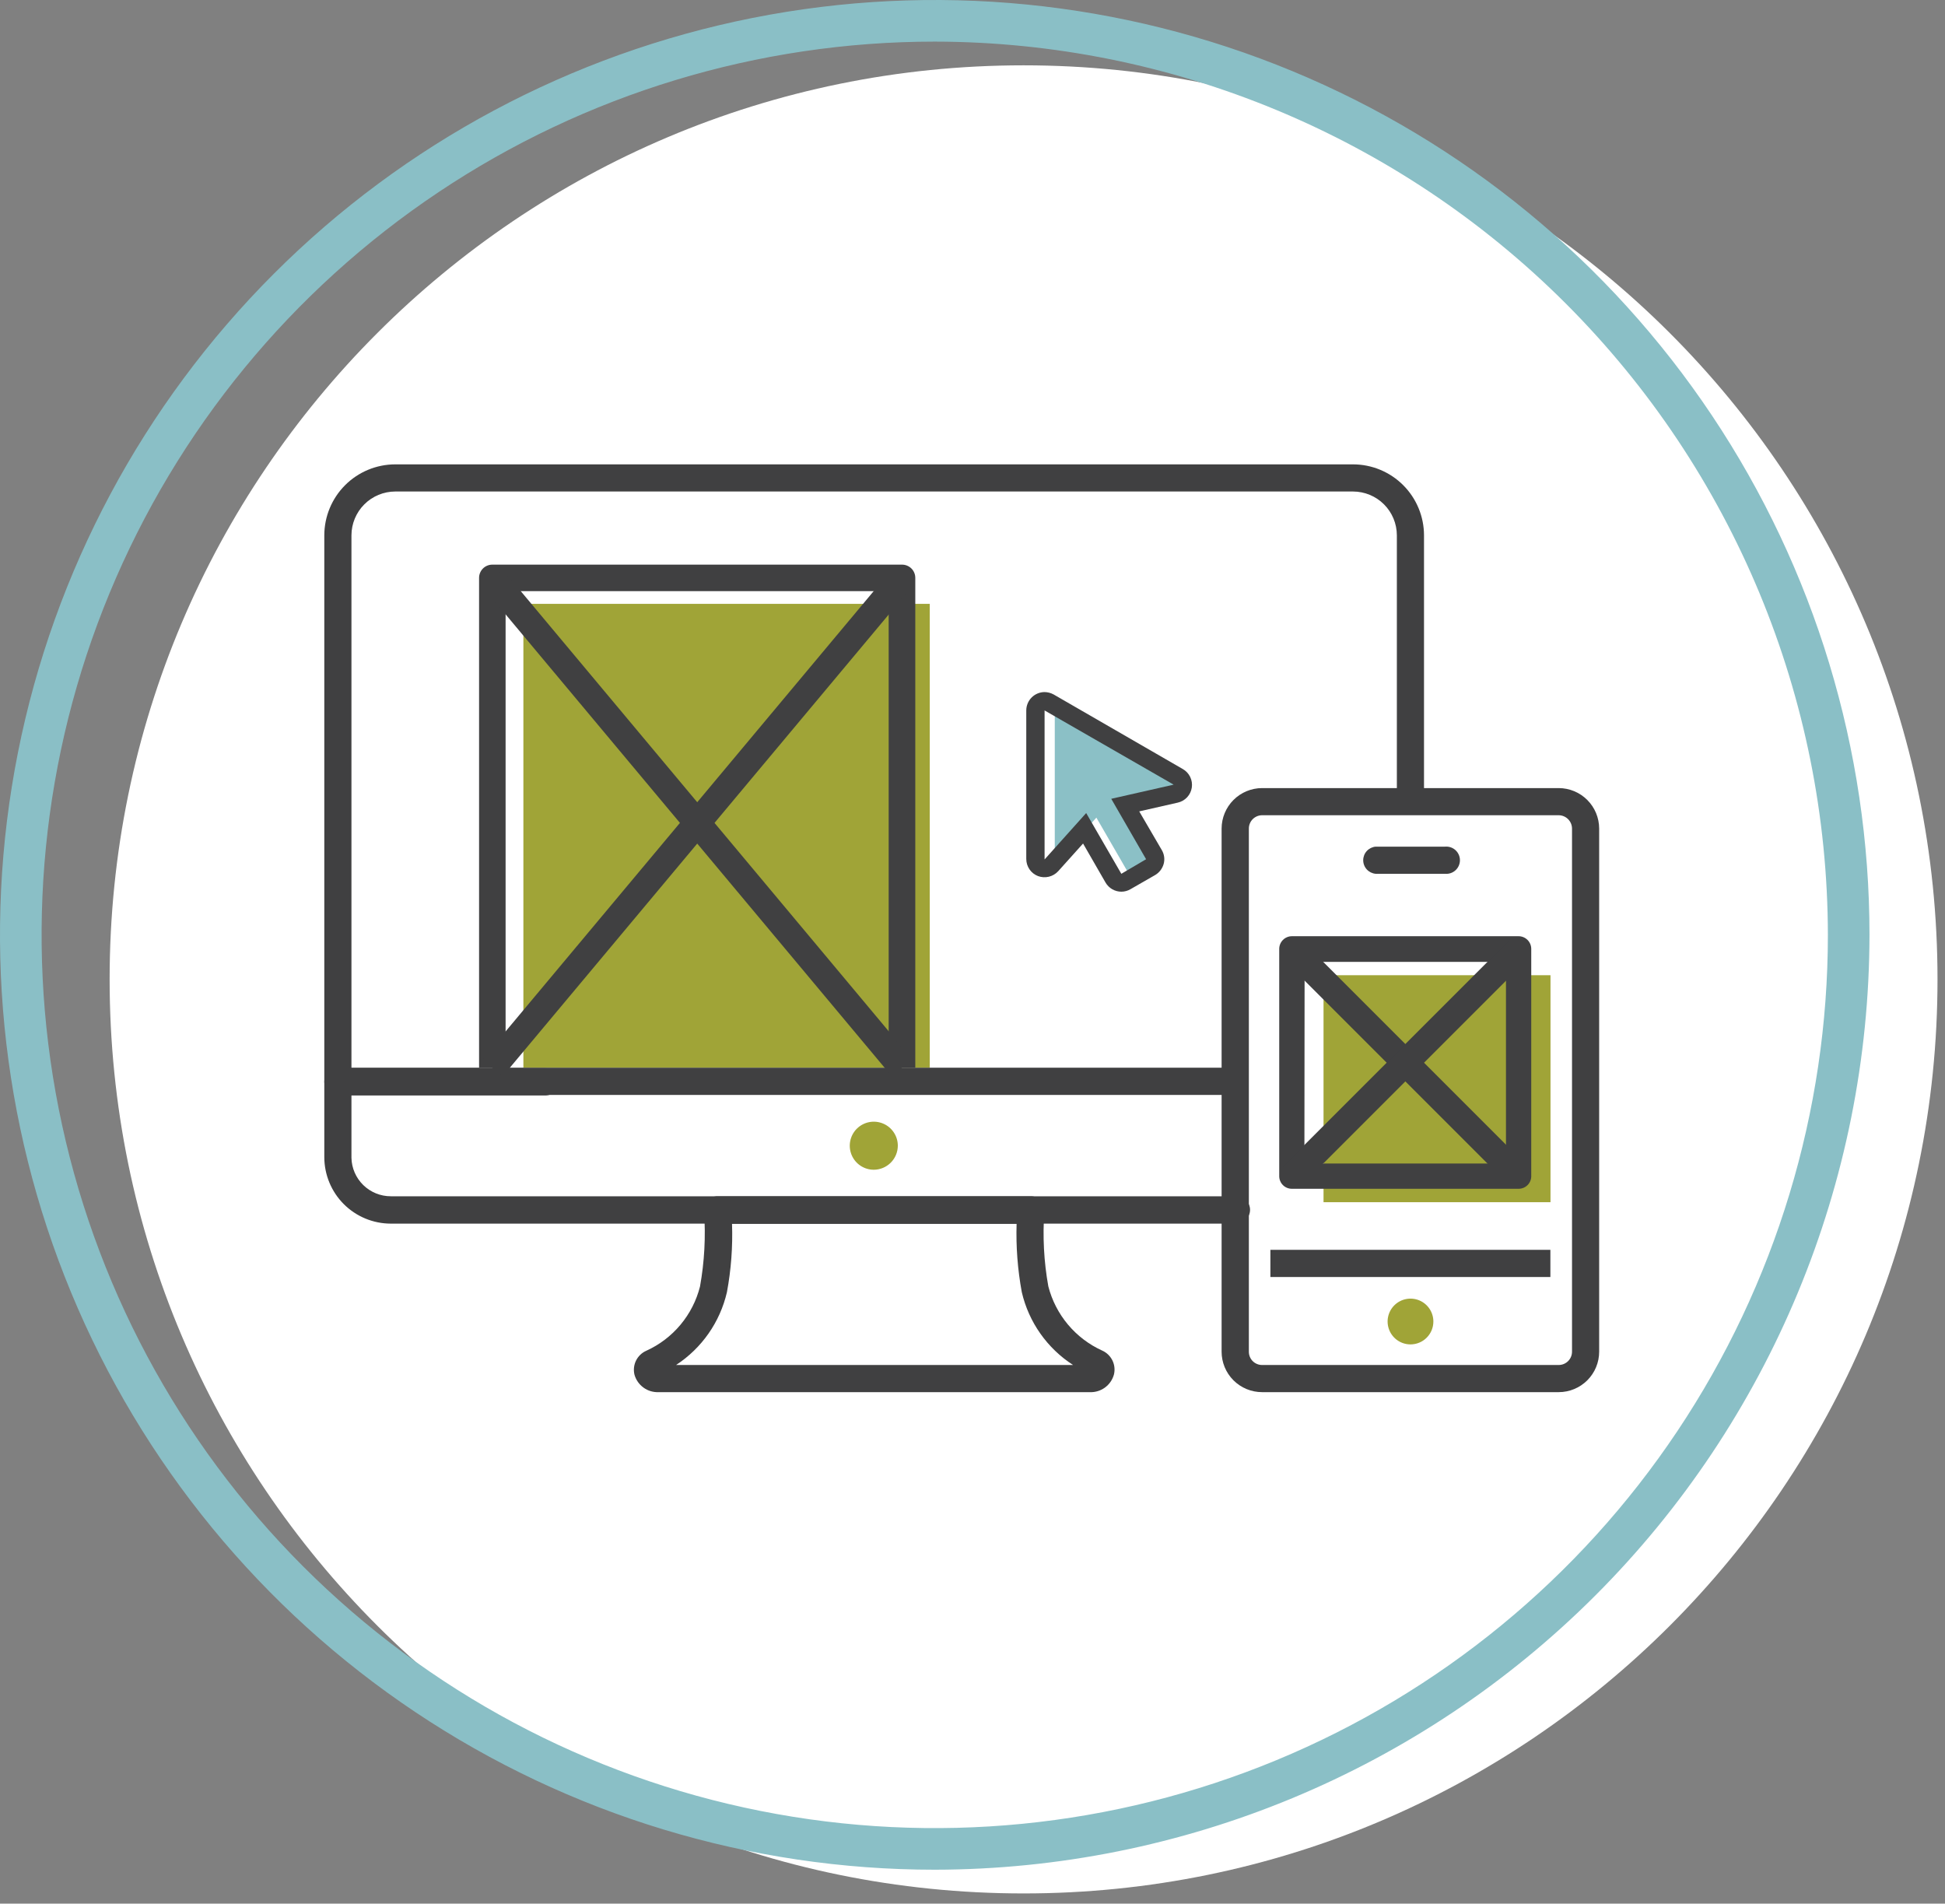 <svg width="187" height="183" viewBox="0 0 187 183" fill="none" xmlns="http://www.w3.org/2000/svg">
<rect x="0" y="0" width="187" height="183" fill="#808080" stroke="none"/>
<g clip-path="url(#clip0_2_45)">
<path d="M98.41 182.02C146.939 182.02 186.28 142.679 186.28 94.15C186.28 45.621 146.939 6.28 98.41 6.28C49.881 6.28 10.54 45.621 10.54 94.15C10.54 142.679 49.881 182.02 98.41 182.02Z" fill="white"/>
<path d="M89.87 179.74C72.095 179.74 54.72 174.469 39.941 164.594C25.162 154.719 13.643 140.683 6.841 124.262C0.039 107.84 -1.741 89.77 1.727 72.337C5.194 54.904 13.754 38.891 26.322 26.322C38.891 13.754 54.904 5.194 72.337 1.727C89.77 -1.741 107.84 0.039 124.262 6.841C140.683 13.643 154.719 25.162 164.594 39.941C174.469 54.72 179.74 72.095 179.74 89.87C179.706 113.694 170.226 136.533 153.38 153.38C136.533 170.226 113.694 179.706 89.87 179.74ZM89.87 4C72.886 4 56.284 9.036 42.163 18.472C28.042 27.907 17.036 41.318 10.537 57.009C4.037 72.7 2.337 89.965 5.65 106.622C8.963 123.28 17.142 138.58 29.151 150.589C41.16 162.598 56.46 170.777 73.118 174.09C89.775 177.403 107.04 175.703 122.731 169.204C138.422 162.704 151.833 151.698 161.268 137.577C170.704 123.456 175.74 106.853 175.74 89.87C175.706 67.106 166.648 45.285 150.551 29.189C134.455 13.092 112.634 4.034 89.87 4V4Z" fill="#8ABFC6"/>
<path d="M50.32 58.05H89.39V102.64H50.32V58.05ZM127.25 93.75H149.07V115.57H127.25V93.75Z" fill="#A0A437"/>
<path d="M88 102.64H85.44V56.83H48.61V102.64H46.06V55.56C46.059 55.392 46.09 55.226 46.154 55.071C46.217 54.916 46.31 54.775 46.428 54.656C46.547 54.536 46.687 54.442 46.842 54.378C46.996 54.313 47.162 54.28 47.33 54.28H86.71C86.879 54.277 87.047 54.309 87.204 54.372C87.362 54.435 87.504 54.529 87.625 54.648C87.745 54.768 87.84 54.91 87.904 55.066C87.969 55.223 88.001 55.391 88 55.56V102.64Z" fill="#404041"/>
<path d="M113.83 75.92L101.41 68.77V83.06L105.41 78.6L108.79 84.45L111.16 83.08L107.81 77.28L113.83 75.92Z" fill="#8BC0C6"/>
<path d="M100.42 68.29L112.84 75.43L106.84 76.79L110.19 82.6L107.81 84L104.43 78.16L100.43 82.62V68.29H100.42ZM100.43 66.53C99.964 66.533 99.518 66.719 99.188 67.048C98.859 67.378 98.673 67.824 98.67 68.29V82.58C98.671 82.936 98.779 83.282 98.981 83.575C99.182 83.868 99.468 84.093 99.8 84.22C100.133 84.343 100.496 84.364 100.842 84.281C101.187 84.197 101.5 84.012 101.74 83.75L104.13 81.09L106.29 84.84C106.445 85.108 106.668 85.331 106.937 85.486C107.205 85.64 107.51 85.721 107.82 85.72C108.126 85.718 108.426 85.636 108.69 85.48L111.06 84.12C111.462 83.883 111.756 83.499 111.88 83.05C111.941 82.828 111.956 82.595 111.925 82.367C111.894 82.138 111.818 81.918 111.7 81.72L109.53 78L113.23 77.16C113.576 77.084 113.89 76.905 114.132 76.647C114.374 76.389 114.531 76.063 114.584 75.713C114.637 75.364 114.583 75.006 114.429 74.688C114.275 74.369 114.027 74.105 113.72 73.93L101.3 66.76C101.03 66.612 100.728 66.533 100.42 66.53H100.43Z" fill="#404041"/>
<path d="M104.75 133.83H63.34C62.817 133.856 62.301 133.705 61.876 133.399C61.451 133.094 61.142 132.654 61 132.15C60.89 131.694 60.944 131.213 61.152 130.793C61.361 130.373 61.71 130.039 62.14 129.85C63.408 129.275 64.53 128.421 65.423 127.353C66.316 126.285 66.958 125.03 67.3 123.68C67.729 121.296 67.86 118.867 67.69 116.45C67.669 116.266 67.687 116.08 67.743 115.904C67.799 115.728 67.893 115.566 68.017 115.428C68.141 115.291 68.293 115.182 68.462 115.108C68.632 115.034 68.815 114.997 69 115H99.08C99.268 114.994 99.455 115.03 99.628 115.104C99.8 115.179 99.955 115.29 100.08 115.43C100.2 115.566 100.291 115.724 100.347 115.896C100.404 116.068 100.425 116.25 100.41 116.43C100.234 118.846 100.361 121.275 100.79 123.66C101.137 125.009 101.781 126.264 102.675 127.331C103.57 128.399 104.692 129.253 105.96 129.83C106.39 130.019 106.739 130.353 106.948 130.773C107.156 131.193 107.21 131.674 107.1 132.13C106.961 132.639 106.653 133.086 106.225 133.395C105.798 133.704 105.277 133.858 104.75 133.83V133.83ZM65 131.22H103.17C100.68 129.615 98.912 127.105 98.24 124.22C97.84 122.054 97.673 119.852 97.74 117.65H70.38C70.457 119.851 70.292 122.054 69.89 124.22C69.225 127.097 67.472 129.605 65 131.22V131.22Z" fill="#404041"/>
<path d="M84 112.45C83.543 112.448 83.098 112.311 82.719 112.056C82.341 111.801 82.046 111.439 81.873 111.017C81.7 110.595 81.655 110.131 81.746 109.683C81.836 109.236 82.057 108.825 82.38 108.503C82.704 108.181 83.115 107.962 83.563 107.874C84.011 107.785 84.475 107.832 84.896 108.007C85.318 108.182 85.678 108.478 85.931 108.858C86.185 109.237 86.32 109.684 86.32 110.14C86.317 110.754 86.072 111.341 85.637 111.774C85.202 112.207 84.614 112.45 84 112.45V112.45Z" fill="#A0A437"/>
<path d="M118.76 117.63H37.57C35.876 117.627 34.252 116.953 33.054 115.756C31.857 114.558 31.183 112.934 31.18 111.24V104C31.18 103.653 31.318 103.319 31.564 103.074C31.809 102.828 32.143 102.69 32.49 102.69H52.43C52.777 102.69 53.111 102.828 53.356 103.074C53.602 103.319 53.74 103.653 53.74 104C53.74 104.347 53.602 104.681 53.356 104.926C53.111 105.172 52.777 105.31 52.43 105.31H33.79V111.31C33.813 112.297 34.222 113.235 34.928 113.925C35.635 114.614 36.583 115 37.57 115H118.76C118.941 114.984 119.123 115.006 119.295 115.064C119.467 115.123 119.625 115.216 119.759 115.339C119.893 115.462 120 115.611 120.073 115.777C120.147 115.944 120.184 116.123 120.184 116.305C120.184 116.487 120.147 116.666 120.073 116.833C120 116.999 119.893 117.148 119.759 117.271C119.625 117.394 119.467 117.487 119.295 117.546C119.123 117.604 118.941 117.626 118.76 117.61V117.63Z" fill="#404041"/>
<path d="M118.69 105.26H32.49C32.151 105.26 31.825 105.129 31.581 104.894C31.337 104.659 31.193 104.339 31.18 104V51.46C31.183 49.652 31.902 47.919 33.18 46.641C34.459 45.362 36.192 44.643 38 44.64H130.09C131.898 44.643 133.631 45.362 134.91 46.641C136.188 47.919 136.907 49.652 136.91 51.46V77.07C136.881 77.396 136.732 77.7 136.49 77.922C136.248 78.143 135.933 78.266 135.605 78.266C135.277 78.266 134.962 78.143 134.72 77.922C134.478 77.7 134.329 77.396 134.3 77.07V51.46C134.297 50.344 133.853 49.275 133.064 48.486C132.275 47.697 131.206 47.253 130.09 47.25H38C36.884 47.253 35.815 47.697 35.026 48.486C34.237 49.275 33.793 50.344 33.79 51.46V102.64H118.69C119.037 102.64 119.371 102.778 119.616 103.024C119.862 103.269 120 103.603 120 103.95C120 104.297 119.862 104.631 119.616 104.876C119.371 105.122 119.037 105.26 118.69 105.26V105.26ZM122.14 120.15H149.06V122.76H122.14V120.15Z" fill="#404041"/>
<path d="M149.86 133.83H121.34C120.308 133.83 119.319 133.42 118.589 132.691C117.86 131.961 117.45 130.972 117.45 129.94V79.65C117.453 78.619 117.863 77.631 118.592 76.902C119.321 76.173 120.309 75.763 121.34 75.76H149.86C150.891 75.763 151.879 76.173 152.608 76.902C153.337 77.631 153.747 78.619 153.75 79.65V129.94C153.75 130.972 153.34 131.961 152.611 132.691C151.881 133.42 150.892 133.83 149.86 133.83V133.83ZM121.34 78.37C121.002 78.373 120.679 78.509 120.441 78.748C120.203 78.988 120.07 79.312 120.07 79.65V129.94C120.069 130.108 120.101 130.274 120.164 130.429C120.227 130.584 120.32 130.726 120.438 130.845C120.556 130.963 120.697 131.058 120.852 131.122C121.006 131.187 121.172 131.22 121.34 131.22H149.86C150.199 131.22 150.525 131.085 150.765 130.845C151.005 130.605 151.14 130.279 151.14 129.94V79.65C151.137 79.311 151.002 78.987 150.762 78.748C150.523 78.508 150.199 78.373 149.86 78.37H121.34Z" fill="#404041"/>
<path d="M135.6 129.24C135.165 129.238 134.741 129.107 134.38 128.864C134.02 128.621 133.74 128.277 133.575 127.875C133.41 127.473 133.367 127.031 133.453 126.605C133.539 126.179 133.75 125.788 134.058 125.481C134.366 125.174 134.758 124.966 135.184 124.882C135.611 124.797 136.053 124.842 136.454 125.008C136.856 125.175 137.199 125.457 137.44 125.819C137.681 126.18 137.81 126.605 137.81 127.04C137.81 127.33 137.753 127.617 137.642 127.884C137.53 128.152 137.367 128.395 137.162 128.599C136.957 128.804 136.713 128.965 136.445 129.075C136.177 129.185 135.89 129.241 135.6 129.24V129.24Z" fill="#A0A437"/>
<path d="M138.94 84H132.26C131.934 83.971 131.63 83.822 131.408 83.58C131.187 83.338 131.064 83.023 131.064 82.695C131.064 82.367 131.187 82.052 131.408 81.81C131.63 81.569 131.934 81.419 132.26 81.39H138.94C139.121 81.374 139.303 81.396 139.475 81.454C139.647 81.513 139.805 81.606 139.939 81.729C140.073 81.852 140.18 82.001 140.253 82.167C140.327 82.334 140.364 82.513 140.364 82.695C140.364 82.877 140.327 83.056 140.253 83.223C140.18 83.389 140.073 83.538 139.939 83.661C139.805 83.784 139.647 83.877 139.475 83.936C139.303 83.994 139.121 84.016 138.94 84V84Z" fill="#404041"/>
<path d="M146 114.28H124.21C124.05 114.281 123.892 114.251 123.744 114.191C123.596 114.131 123.461 114.042 123.348 113.929C123.235 113.817 123.144 113.683 123.083 113.535C123.022 113.388 122.99 113.23 122.99 113.07V91.25C122.986 91.087 123.015 90.925 123.074 90.774C123.134 90.622 123.223 90.484 123.337 90.368C123.45 90.251 123.586 90.159 123.736 90.096C123.886 90.032 124.047 90 124.21 90H146C146.324 90 146.634 90.129 146.863 90.357C147.091 90.586 147.22 90.896 147.22 91.22V113.04C147.224 113.202 147.195 113.364 147.136 113.515C147.076 113.666 146.987 113.803 146.873 113.919C146.759 114.034 146.623 114.126 146.473 114.188C146.323 114.25 146.162 114.281 146 114.28V114.28ZM125.41 111.85H144.79V92.47H125.43L125.41 111.85Z" fill="#404041"/>
<path d="M46.364 56.373L48.32 54.737L87.692 101.826L85.736 103.462L46.364 56.373Z" fill="#404041"/>
<path d="M46.362 101.843L85.734 54.754L87.691 56.39L48.319 103.479L46.362 101.843Z" fill="#404041"/>
<path d="M123.307 92.148L125.103 90.352L146.917 112.166L145.121 113.962L123.307 92.148Z" fill="#404041"/>
<path d="M123.314 112.166L145.128 90.352L146.924 92.148L125.11 113.962L123.314 112.166Z" fill="#404041"/>
</g>
<defs>
<clipPath id="clip0_2_45">
<rect width="186.28" height="182.01" fill="white"/>
</clipPath>
</defs>
</svg>
